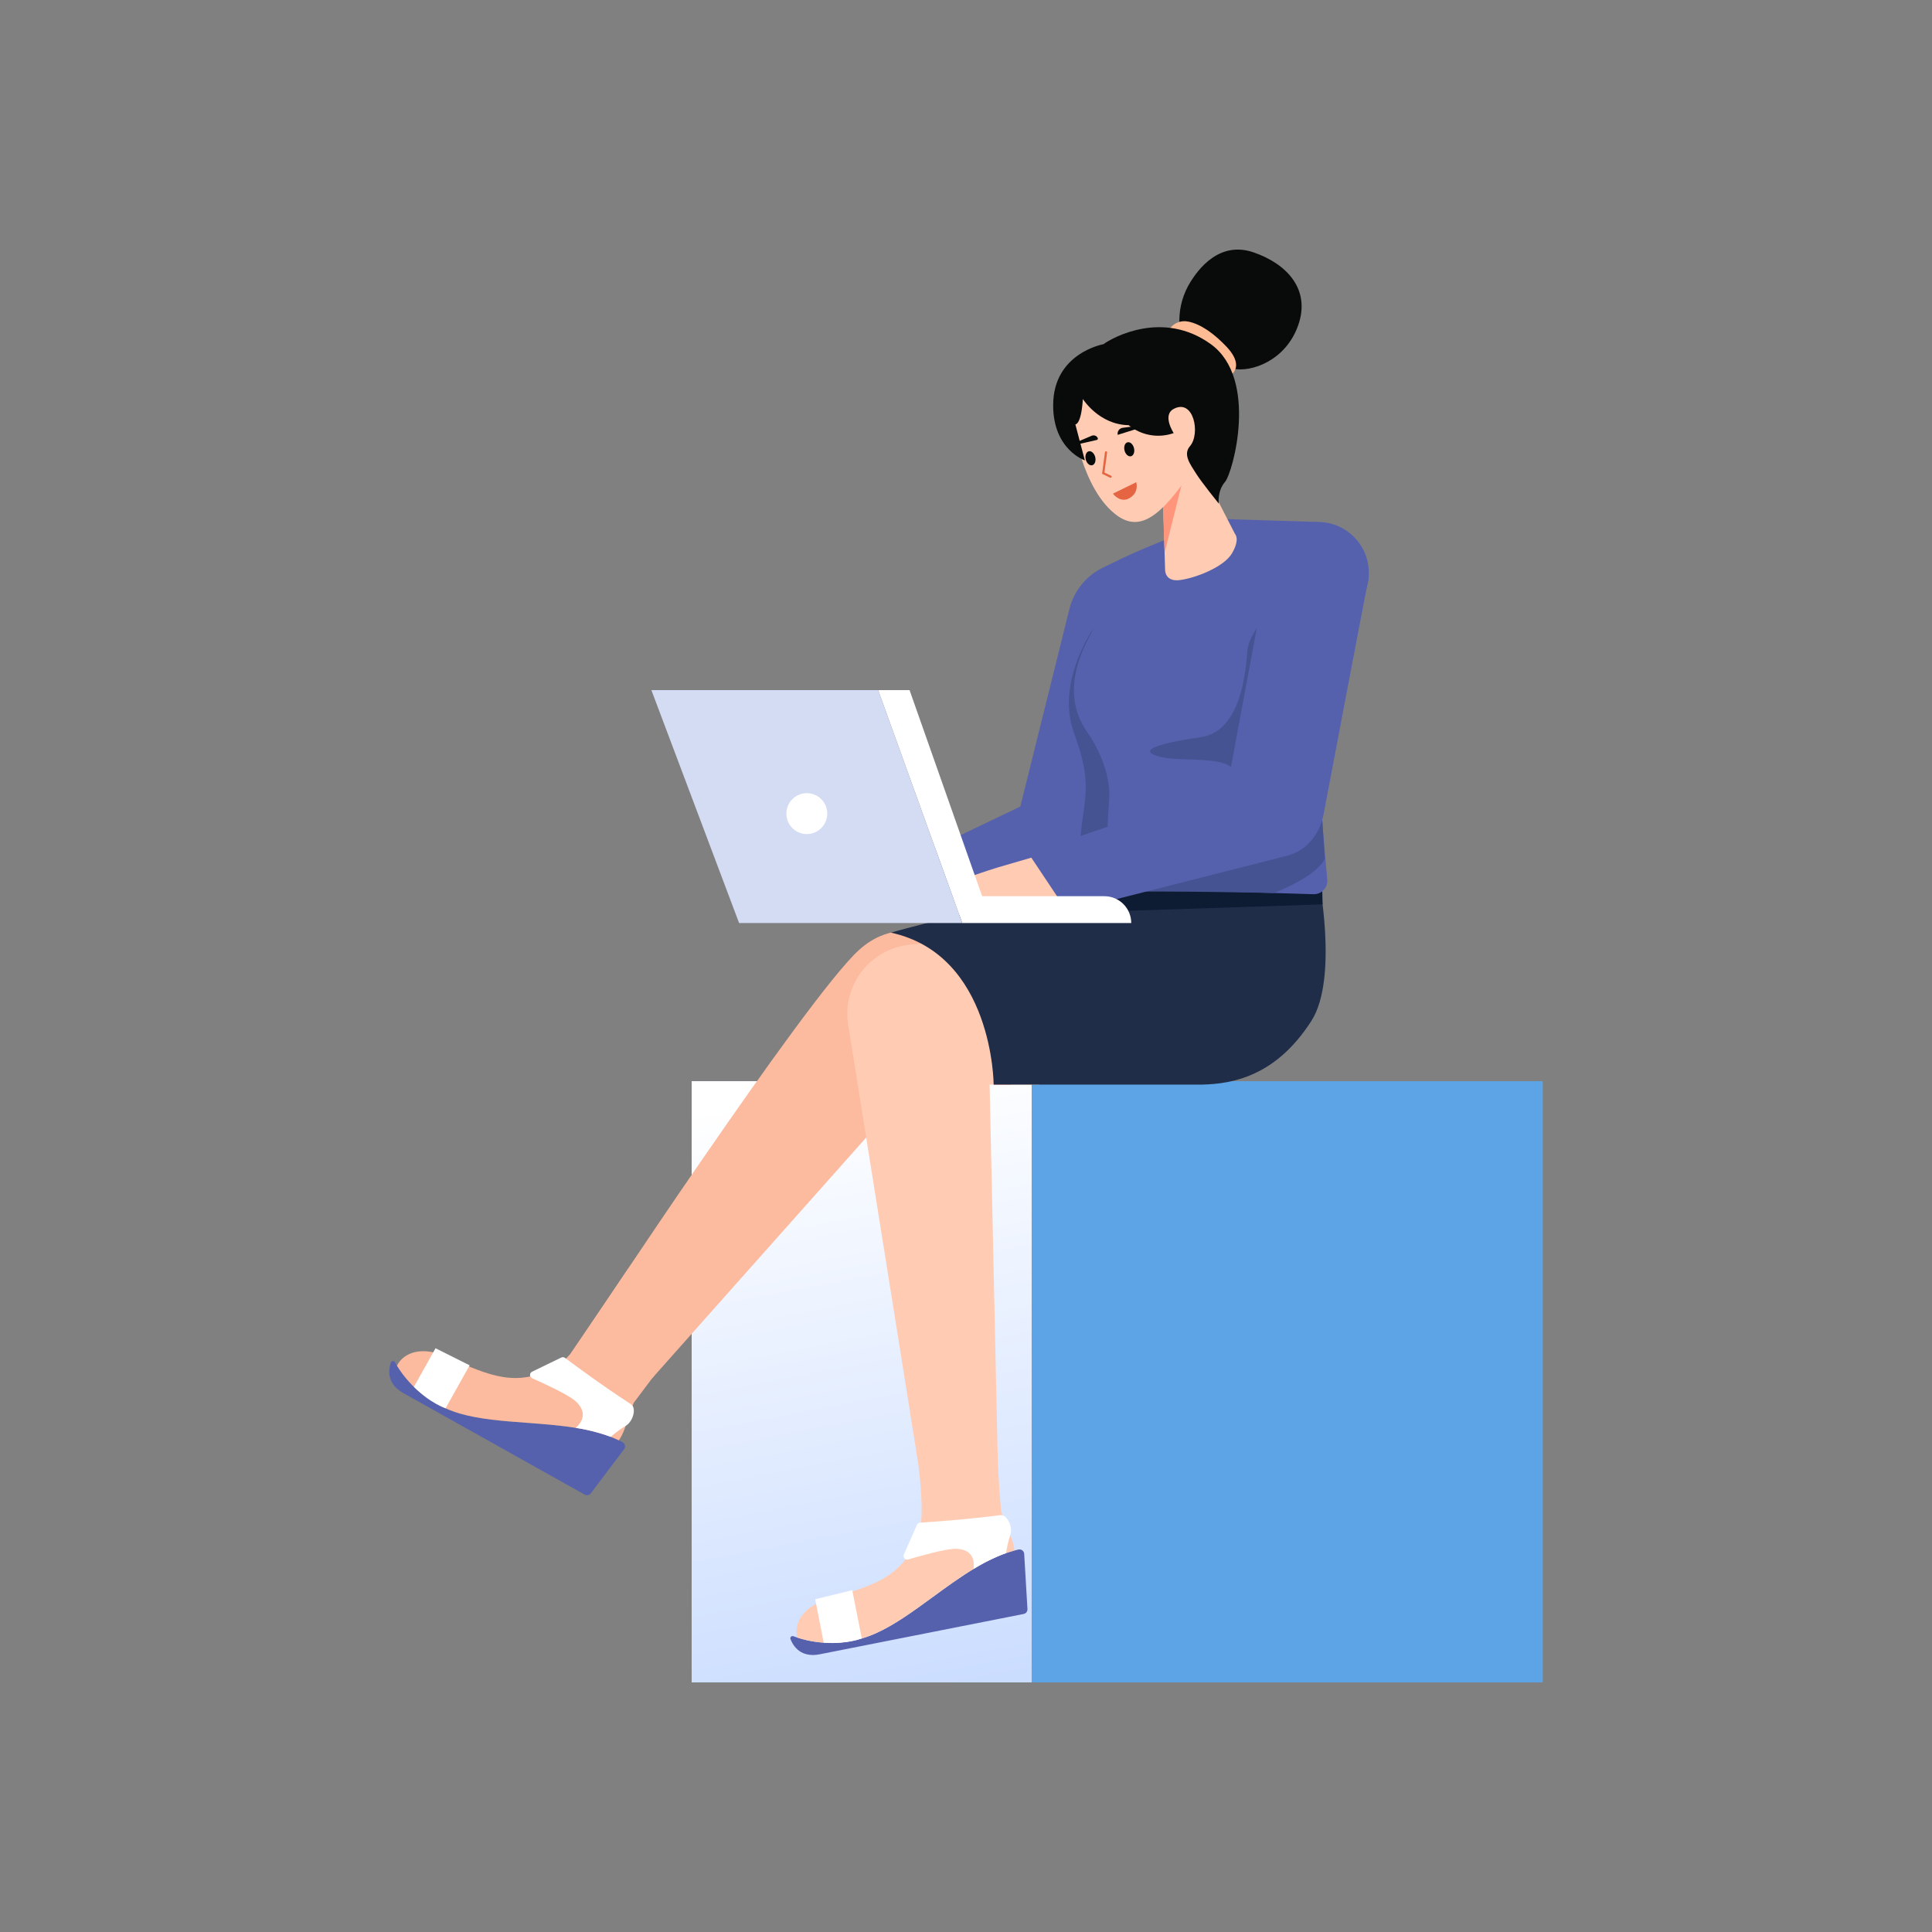 <svg width="800" height="800" viewBox="0 0 800 800" fill="none" xmlns="http://www.w3.org/2000/svg">
<rect x="0" y="0" width="800" height="800" fill="#808080" stroke="none"/>
<path d="M638.818 447.694H286.408V696.65H638.818V447.694Z" fill="#5CA4E6"/>
<path d="M427.193 447.694H286.408V696.65H427.193V447.694Z" fill="url(#paint0_linear_84_2157)"/>
<path d="M404.761 396.999C404.761 396.999 377.652 373.335 355.611 393.445C333.57 413.554 242.506 551.651 242.506 551.651L270.049 570.698L373.346 454.529L391.326 483.471L404.761 396.999Z" fill="#FCBA9F"/>
<path fill-rule="evenodd" clip-rule="evenodd" d="M386.316 661.236C397.67 652.939 409.375 644.386 421.7 641.624C421.977 641.56 422.265 641.559 422.544 641.617C422.822 641.676 423.084 641.795 423.312 641.966C423.541 642.136 423.729 642.354 423.864 642.605C424 642.855 424.079 643.132 424.096 643.416L425.447 666.283C425.474 666.754 425.331 667.219 425.043 667.592C424.754 667.965 424.34 668.221 423.878 668.312L339.448 685C333.223 686.23 329.23 683.523 327.315 678.715C327.253 678.55 327.239 678.369 327.276 678.196C327.314 678.023 327.4 677.864 327.525 677.738C327.651 677.613 327.81 677.526 327.983 677.489C328.157 677.451 328.337 677.464 328.503 677.527C339.594 681.601 351.838 681.174 362.618 676.335C370.406 672.863 378.273 667.114 386.316 661.236Z" fill="#5661AE"/>
<path fill-rule="evenodd" clip-rule="evenodd" d="M412.227 586.321C412.227 586.321 413.826 622.411 414.668 626.082C415.248 628.089 415.975 630.05 416.842 631.95C418.289 635.4 419.901 639.243 420.049 642.037C408.329 645.159 397.164 653.317 386.318 661.24C378.275 667.116 370.41 672.864 362.62 676.335C352.362 680.939 340.755 681.559 330.064 678.073C328.596 671.835 332.857 664.928 343.607 661.817C362.875 656.24 373.404 652.706 380.123 636.59C384.898 625.139 376.901 585.268 376.901 585.268L412.227 586.321Z" fill="#FFCCB3"/>
<path fill-rule="evenodd" clip-rule="evenodd" d="M380.968 630.497C384.757 630.264 399.81 629.273 414.223 627.388C417.024 627.023 419.523 632.283 418.327 635.629C417.544 638.072 416.959 640.575 416.579 643.112C411.876 644.831 407.365 647.032 403.116 649.679C403.987 643.717 400.35 641.077 394.947 641.349C390.679 641.565 381.039 644.275 376.068 645.747C375.795 645.827 375.504 645.827 375.231 645.748C374.958 645.669 374.713 645.513 374.524 645.299C374.337 645.085 374.214 644.822 374.171 644.54C374.129 644.259 374.167 643.971 374.282 643.711L379.694 631.387C379.804 631.137 379.981 630.92 380.206 630.763C380.431 630.606 380.694 630.514 380.968 630.497Z" fill="white"/>
<path fill-rule="evenodd" clip-rule="evenodd" d="M341.099 680.2C350.907 680.967 356.84 678.417 356.84 678.417L352.893 658.45L337.547 662.226L341.099 680.2Z" fill="white"/>
<path fill-rule="evenodd" clip-rule="evenodd" d="M218.109 589.147C232.133 590.193 246.589 591.27 257.763 597.158C258.016 597.29 258.236 597.475 258.41 597.701C258.584 597.926 258.706 598.186 258.77 598.465C258.833 598.742 258.835 599.03 258.776 599.309C258.716 599.587 258.597 599.849 258.426 600.077L244.628 618.361C244.344 618.738 243.933 618.998 243.471 619.096C243.01 619.193 242.528 619.119 242.117 618.888L167.021 576.849C161.483 573.749 160.199 569.1 161.858 564.198C161.918 564.031 162.025 563.885 162.166 563.777C162.307 563.669 162.475 563.604 162.652 563.59C162.829 563.576 163.006 563.613 163.163 563.697C163.319 563.78 163.448 563.908 163.534 564.063C169.335 574.356 178.934 581.97 190.277 585.275C198.459 587.682 208.175 588.407 218.109 589.147Z" fill="#5661AE"/>
<path fill-rule="evenodd" clip-rule="evenodd" d="M286.41 548.913L262.487 580.767C261.627 582.67 260.909 584.634 260.337 586.644C259.202 590.209 257.937 594.179 256.239 596.402C245.292 591.18 231.502 590.151 218.108 589.15C208.175 588.409 198.46 587.684 190.279 585.277C179.484 582.13 170.246 575.076 164.367 565.49C167.294 559.789 175.017 557.294 185.218 561.896C203.502 570.145 213.81 574.281 229.374 566.368C231.882 564.891 234.13 563.011 236.027 560.805L260.198 525.207L286.41 548.913Z" fill="#FCBA9F"/>
<path fill-rule="evenodd" clip-rule="evenodd" d="M233.966 562.275C237.002 564.555 249.104 573.561 261.299 581.471C263.668 583.009 262.16 588.634 259.08 590.406C256.9 591.758 254.832 593.284 252.897 594.969C248.203 593.229 243.341 591.979 238.389 591.24C242.919 587.265 241.862 582.897 237.571 579.601C234.184 576.997 225.086 572.81 220.348 570.707C220.088 570.592 219.866 570.404 219.71 570.166C219.553 569.928 219.468 569.651 219.463 569.366C219.459 569.081 219.537 568.801 219.686 568.56C219.836 568.317 220.052 568.123 220.309 567.999L232.419 562.128C232.666 562.008 232.941 561.957 233.214 561.984C233.486 562.01 233.747 562.111 233.966 562.275Z" fill="white"/>
<path fill-rule="evenodd" clip-rule="evenodd" d="M171.387 574.266C178.356 581.21 184.526 583.115 184.526 583.115L194.468 565.354L180.336 558.279L171.387 574.266Z" fill="white"/>
<path d="M441.935 379.829L370.455 392.528L384.525 449.11H430.311C430.311 449.11 452.076 402.328 441.935 379.829Z" fill="#FFCCB3"/>
<path d="M379.617 448.557C395.502 448.557 408.38 435.68 408.38 419.794C408.38 403.909 395.502 391.031 379.617 391.031C363.731 391.031 350.854 403.909 350.854 419.794C350.854 435.68 363.731 448.557 379.617 448.557Z" fill="#FFCCB3"/>
<path d="M351.209 424.324L379.991 604.54L413.188 605.925L409.312 427.781L351.209 424.324Z" fill="#FFCCB3"/>
<path d="M396.301 384.787C396.301 384.787 407.317 388.179 411.864 406.147C416.411 424.113 411.449 449.111 411.449 449.111H418.533C418.533 449.111 443.791 419.449 425.208 381.647L396.301 384.787Z" fill="#FF967C"/>
<path d="M465.803 230.674L456.806 234.99C453.356 236.646 450.314 239.042 447.898 242.009C445.481 244.976 443.75 248.44 442.826 252.153L422.488 333.988L376.635 355.912L387.088 372.516L473.784 369.441L465.803 230.674Z" fill="#5661AE"/>
<path d="M452.843 260.132C452.843 260.132 437.055 282.313 444.695 303.438C452.335 324.564 449.216 328.481 447.305 347.197C445.394 365.912 451.633 361.56 451.633 361.56L473.781 351.114C473.781 351.114 483.022 262.584 452.843 260.132Z" fill="#465393"/>
<path d="M545.73 361.999C545.73 361.999 554.483 404.836 543.012 422.737C528.492 445.396 510.732 448.866 497.607 449.11H411.45C411.45 449.11 411.291 395.357 368.846 386.174C368.846 386.174 508.54 347.268 545.73 361.999Z" fill="#1F2D49"/>
<path d="M547.659 374.472L456.35 377.478L457.321 371.1L475.114 369.043H547.531L547.659 374.472Z" fill="#0D1B33"/>
<path d="M429.565 354.402C429.565 354.402 418.395 357.649 413.377 359.125C408.359 360.601 398.438 364.143 398.438 364.143L405.702 374.473L438.625 372.515L429.565 354.402Z" fill="#FFCCB3"/>
<path d="M483.695 223.032C483.695 223.032 464.945 230.451 462.081 232.741C459.219 235.031 456.501 253.722 451.633 262.597C446.767 271.472 439.647 287.852 450.046 302.898C460.446 317.944 459.339 329.891 459.339 329.891L457.126 367.634L543.869 370.273C544.659 370.297 545.443 370.154 546.173 369.854C546.903 369.552 547.561 369.099 548.102 368.525C548.645 367.95 549.057 367.268 549.316 366.521C549.574 365.775 549.671 364.983 549.6 364.196C548.604 353.192 546.932 336.752 546.574 319.229C546.09 295.482 545.727 216.134 545.727 216.134L506.687 214.909C498.823 216.265 483.695 223.032 483.695 223.032Z" fill="#5661AE"/>
<path d="M545.728 258.263C557.361 258.263 566.791 248.832 566.791 237.199C566.791 225.566 557.361 216.136 545.728 216.136C534.095 216.136 524.664 225.566 524.664 237.199C524.664 248.832 534.095 258.263 545.728 258.263Z" fill="#5661AE"/>
<path d="M548.57 355.494C548.57 355.494 546.768 362.079 527.505 369.775C527.505 369.775 482.348 368.794 459.912 369.265C437.476 369.738 462.317 363.819 474.841 357.574C487.365 351.33 547.144 333.986 547.144 333.986L548.57 355.494Z" fill="#465393"/>
<path d="M530.361 248.571C530.361 248.571 517.301 260.479 516.532 269.314C515.765 278.149 513.988 302.784 497.204 305.241C476.629 308.253 471.244 311.186 480.782 313.491C490.319 315.795 511.964 312.06 511.964 321.941C511.964 328.972 520.374 334.233 524.6 330.392C528.825 326.551 562.482 268.162 530.361 248.571Z" fill="#465393"/>
<path d="M566.567 240.281C564.796 248.734 547.95 337.785 547.95 337.785C547.95 337.785 545.73 351.107 532.712 354.401L441.938 377.479L425.965 353.519L508.291 325.363L524.666 237.199C524.666 237.199 568.93 229.005 566.567 240.281Z" fill="#5661AE"/>
<path d="M481.578 206.632L482.442 235.855C482.442 235.855 482.21 240.898 488.33 240.217C494.449 239.537 506.765 234.962 510.165 229.069C513.565 223.176 511.418 221.155 511.418 221.155L492.74 184.75L481.578 206.632Z" fill="#FFCCB3"/>
<path d="M481.578 210.03L489.224 200.963L482.236 228.858L481.578 210.03Z" fill="#FF967C"/>
<path d="M488.393 134.6C488.063 129.025 489.278 123.466 491.907 118.537C496.257 110.673 505.293 99.797 519.013 104.483C532.733 109.167 542.772 119.709 537.585 134.6C532.399 149.492 517.989 154.257 510.647 152.671C503.305 151.084 488.393 134.6 488.393 134.6Z" fill="#080B09"/>
<path d="M483.975 136.673C484.764 135.34 485.947 134.285 487.36 133.65C488.774 133.016 490.349 132.834 491.869 133.131C497.298 134.13 503.014 138.417 507.871 143.56C512.729 148.703 512.57 152.437 510.364 154.713C508.156 156.99 483.975 136.673 483.975 136.673Z" fill="#FEBB94"/>
<path d="M363.629 285.77L398.437 382.204H468.424C468.424 379.259 467.254 376.435 465.171 374.354C463.09 372.271 460.265 371.101 457.32 371.101H406.689L376.632 285.77H363.629Z" fill="white"/>
<path d="M363.628 285.77H269.729L306.043 382.204H398.437L363.628 285.77Z" fill="#D4DCF4"/>
<path d="M334.085 345.372C338.762 345.372 342.553 341.58 342.553 336.904C342.553 332.227 338.762 328.435 334.085 328.435C329.408 328.435 325.617 332.227 325.617 336.904C325.617 341.58 329.408 345.372 334.085 345.372Z" fill="white"/>
<path d="M443.573 170.701C443.573 170.701 446.468 198.671 460.077 211.407C468.952 219.713 477.09 217.585 489.225 200.963C500.351 185.721 501.329 178.31 501.329 178.31L489.57 151.853C489.57 151.853 442.19 145.109 443.573 170.701Z" fill="#FFCCB3"/>
<path d="M448.389 165.223C448.389 165.223 455.084 175.881 467.348 176.054C469.915 178.156 472.979 179.563 476.246 180.137C479.514 180.713 482.874 180.436 486.004 179.336C486.004 179.336 481.113 171.917 486.004 169.317C494.309 164.902 497.17 179.623 492.74 184.75C489.73 188.234 492.913 192.291 495.159 195.919C497.404 199.546 504.659 208.528 504.659 208.528C504.659 208.528 503.968 203.347 507.25 199.546C510.532 195.746 521.178 156.841 501.403 142.529C481.628 128.218 460.811 139.667 456.908 142.529C456.908 142.529 436.129 146.158 436.092 167.769C436.061 186.243 449.209 190.638 449.209 190.638L445.285 175.726C445.285 175.726 447.712 175.986 448.389 165.223Z" fill="#080B09"/>
<path d="M470.487 199.678C470.487 199.678 472.024 204.472 466.812 206.699C463.295 207.856 460.838 204.411 460.838 204.411L470.487 199.678Z" fill="#E56441"/>
<path d="M452.257 192.647C453.34 192.38 453.899 190.869 453.504 189.273C453.11 187.679 451.914 186.601 450.831 186.868C449.748 187.136 449.189 188.646 449.583 190.242C449.977 191.838 451.174 192.915 452.257 192.647Z" fill="#080B09"/>
<path d="M468.311 188.926C469.394 188.659 469.953 187.148 469.559 185.553C469.165 183.958 467.968 182.88 466.885 183.148C465.802 183.415 465.244 184.926 465.638 186.521C466.032 188.117 467.23 189.194 468.311 188.926Z" fill="#080B09"/>
<path d="M446.03 184.043L454.2 182.168C454.336 182.124 454.452 182.033 454.526 181.911C454.6 181.788 454.627 181.643 454.602 181.503C454.512 181.262 454.372 181.043 454.195 180.858C454.017 180.672 453.804 180.525 453.567 180.424C453.33 180.324 453.077 180.273 452.819 180.274C452.563 180.274 452.309 180.327 452.072 180.428L445.666 183.142C445.133 183.274 445.363 184.208 446.03 184.043Z" fill="#080B09"/>
<path d="M473.462 176.729L462.821 180.064C462.75 179.732 462.749 179.388 462.82 179.055C462.889 178.723 463.028 178.409 463.227 178.133C463.424 177.858 463.679 177.627 463.972 177.454C464.266 177.283 464.591 177.175 464.929 177.137L473.43 176.029C473.696 175.964 473.861 176.631 473.462 176.729Z" fill="#080B09"/>
<path d="M457.986 187.31L456.832 195.925L459.874 197.394" stroke="#E56441" stroke-width="0.896" stroke-linecap="round"/>
<defs>
<linearGradient id="paint0_linear_84_2157" x1="353.295" y1="447.103" x2="452.053" y2="962.214" gradientUnits="userSpaceOnUse">
<stop stop-color="white"/>
<stop offset="1" stop-color="#94B9FF"/>
</linearGradient>
</defs>
</svg>
